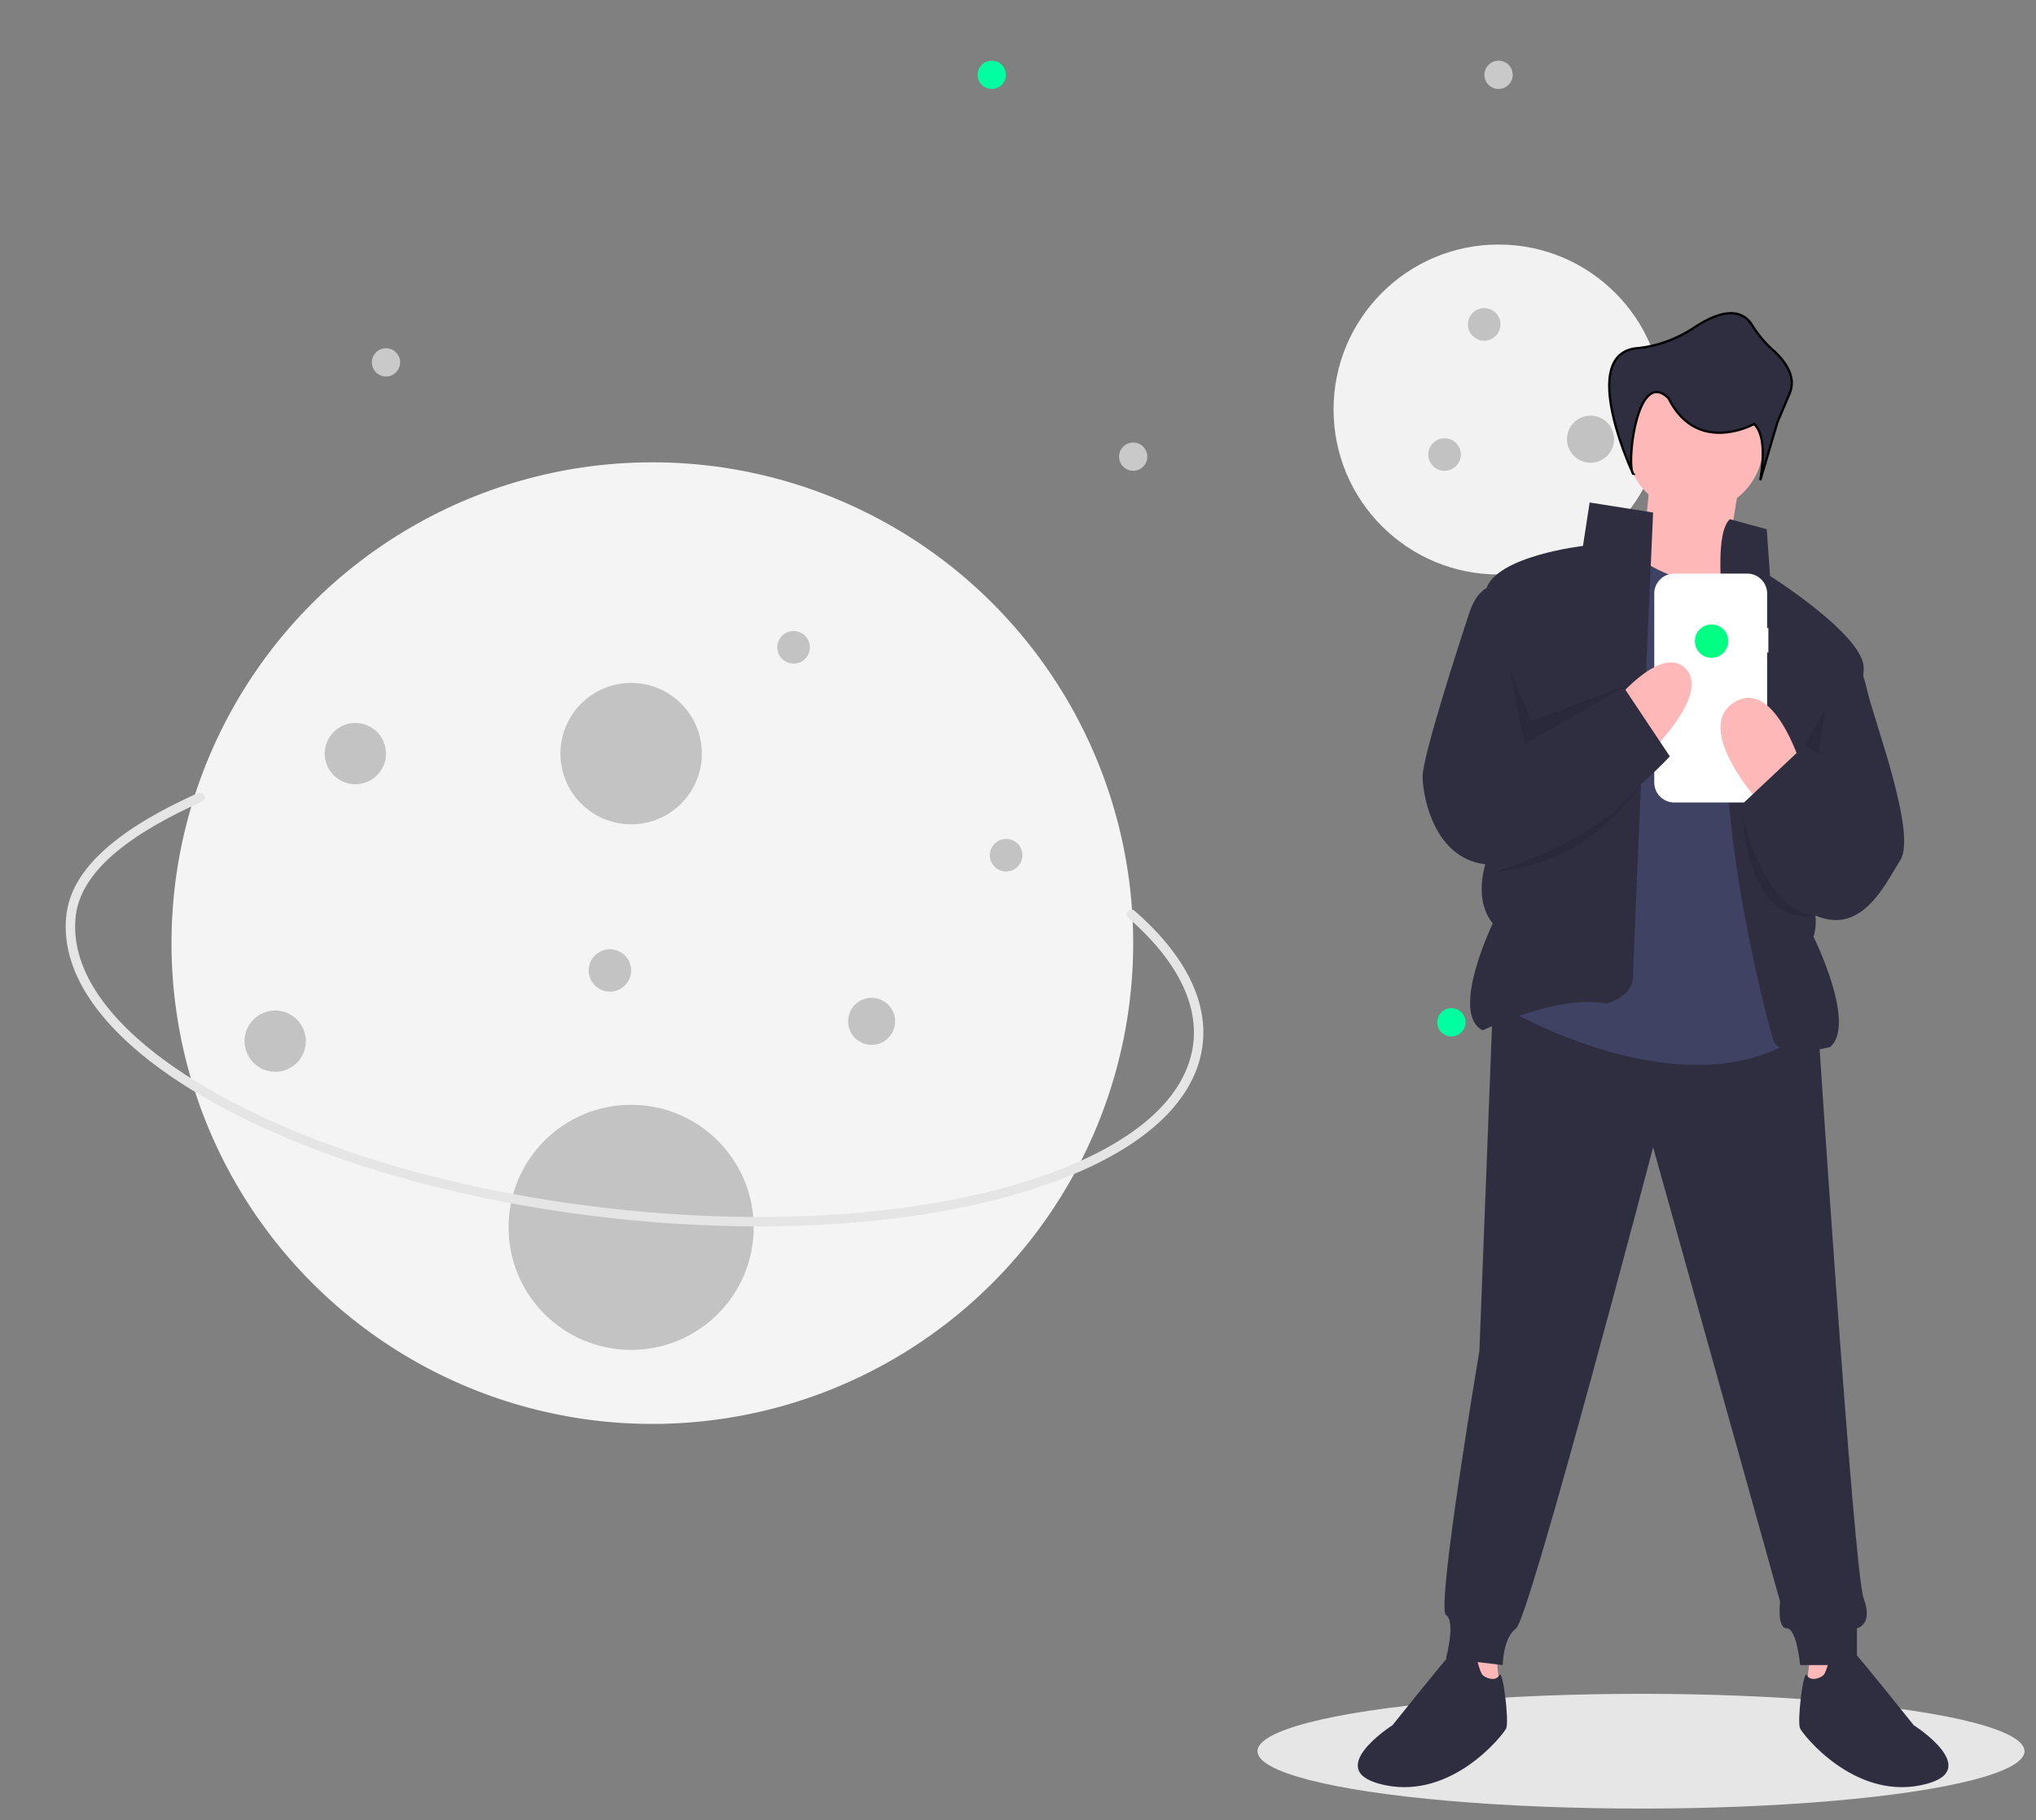 <svg width="887" height="793" xmlns="http://www.w3.org/2000/svg">
 <rect width="100%" height="100%" fill="#808080" stroke="none"/>
 <title>lost_online</title>

 <g>
  <title>Layer 1</title>
  <ellipse id="svg_1" fill="#e6e6e6" ry="25" rx="167.083" cy="763" cx="714.917"/>
  <circle id="svg_3" fill="#f2f2f2" r="71.883" cy="178.425" cx="652.859"/>
  <circle id="svg_4" fill="#00ffa1" r="6.161" cy="32.605" cx="432.075"/>
  <circle id="svg_5" fill="#00ffa1" r="6.161" cy="445.419" cx="632.321"/>
  <circle id="svg_6" fill="#c9c9c9" r="6.161" cy="32.605" cx="652.859"/>
  <circle id="svg_7" fill="#f2f2f2" r="6.161" cy="329.38" cx="739.119"/>
  <circle id="svg_8" fill="#c9c9c9" r="6.161" cy="198.963" cx="493.689"/>
  <circle id="svg_9" fill="#c9c9c9" r="6.161" cy="157.887" cx="168.161"/>
  <circle id="svg_10" fill="#f4f4f4" r="209.488" cy="410.919" cx="284.201"/>
  <circle id="svg_11" opacity="0.2" r="30.807" cy="328.353" cx="274.959"/>
  <circle id="svg_12" opacity="0.2" r="53.399" cy="534.76" cx="274.959"/>
  <circle id="svg_13" opacity="0.2" r="13.35" cy="453.635" cx="119.897"/>
  <circle id="svg_14" opacity="0.2" r="7.097" cy="141.346" cx="646.606"/>
  <circle id="svg_15" opacity="0.2" r="7.097" cy="282.032" cx="345.724"/>
  <circle id="svg_16" opacity="0.2" r="9.242" cy="422.828" cx="265.717"/>
  <circle id="svg_17" opacity="0.2" r="7.097" cy="198.046" cx="629.332"/>
  <circle id="svg_18" opacity="0.2" r="7.097" cy="372.619" cx="438.328"/>
  <circle id="svg_19" opacity="0.2" r="10.251" cy="191.353" cx="692.927"/>
  <circle id="svg_20" opacity="0.2" r="10.251" cy="444.998" cx="379.721"/>
  <circle id="svg_21" opacity="0.2" r="13.35" cy="328.353" cx="154.812"/>
  <path id="svg_22" fill="#e5e5e5" d="m330.589,534.338a586.023,586.023 0 0 1 -65.929,-3.81c-65.831,-7.476 -126.546,-25.142 -170.959,-49.743c-44.957,-24.902 -67.962,-54.061 -64.777,-82.104c2.206,-19.429 20.985,-36.819 57.41,-53.162a2.054,2.054 0 0 1 1.682,3.749c-34.987,15.697 -52.981,32.012 -55.01,49.877c-2.985,26.285 19.277,54.003 62.686,78.048c43.952,24.346 104.124,41.837 169.432,49.254c65.308,7.417 127.869,3.863 176.162,-10.006c47.696,-13.699 75.607,-35.718 78.591,-62.003c2.02,-17.782 -7.775,-36.637 -28.325,-54.526a2.054,2.054 0 0 1 2.698,-3.099c21.615,18.817 31.888,38.904 29.709,58.088c-3.185,28.043 -32.142,51.301 -81.538,65.487c-32.162,9.237 -70.549,13.95 -111.83,13.95z"/>
  <polygon id="svg_23" fill="#ffb8b8" points="651.786 721.101 653.241 734.201 640.142 732.745 640.142 716.734 651.786 721.101"/>
  <polygon id="svg_24" fill="#ffb8b8" points="788.607 721.101 787.151 734.201 800.251 732.745 800.251 716.734 788.607 721.101"/>
  <path id="svg_25" fill="#2f2e41" d="m650.33,438.726l-5.822,149.921s-18.922,112.077 -14.555,114.988s0,18.922 0,18.922l24.744,2.911s0,-11.644 5.822,-16.011s59.677,-209.598 59.677,-209.598l55.311,197.954s-1.456,11.644 2.911,11.644s5.822,16.011 5.822,16.011l24.744,0l0,-16.011s7.278,-1.456 2.911,-13.1s-20.378,-257.631 -20.378,-257.631l-141.188,-0z"/>
  <path id="svg_26" fill="#2f2e41" d="m643.053,721.101s-7.278,-4.367 -10.189,-1.456s-26.2,32.022 -26.2,32.022s-32.022,20.378 -2.911,26.2s50.944,-21.833 52.4,-24.744s-1.456,-26.2 -2.911,-23.289s-5.822,1.456 -7.278,0s-2.911,-8.733 -2.911,-8.733z"/>
  <path id="svg_27" fill="#2f2e41" d="m797.34,721.101s7.278,-4.367 10.189,-1.456s26.2,32.022 26.2,32.022s32.022,20.378 2.911,26.2s-50.944,-21.833 -52.4,-24.744s1.456,-26.2 2.911,-23.289s5.822,1.456 7.278,0s2.911,-8.733 2.911,-8.733z"/>
  <circle id="svg_28" fill="#ffb8b8" r="29.839" cy="193.466" cx="738.391"/>
  <polygon id="svg_29" fill="#ffb8b8" points="718.741 210.205 714.374 255.327 749.307 262.605 758.041 208.75 718.741 210.205"/>
  <path id="svg_30" fill="#404263" d="m755.129,245.138s-8.733,18.922 -40.755,-1.456l-59.677,195.043s80.055,48.033 130.999,11.644l-17.467,-196.498l-13.1,-8.733z"/>
  <path id="svg_31" fill="#2f2e41" d="m720.196,223.305l-27.655,-4.367l-2.911,18.922s-37.844,4.367 -42.211,18.922l4.367,107.71s-13.1,23.289 -1.456,37.844c0,0 -18.922,39.3 -4.367,46.577c0,0 33.477,-16.011 53.855,-11.644c0,0 11.644,-2.911 11.644,-11.644s8.733,-202.321 8.733,-202.321z"/>
  <path id="svg_32" fill="#2f2e41" d="m753.674,226.216l16.011,4.367l1.456,20.378s39.3,24.744 40.755,39.3s-29.111,84.422 -29.111,84.422s11.644,20.378 7.278,33.478c0,0 18.922,37.844 7.278,48.033c0,0 -21.833,5.822 -24.744,-2.911s-29.111,-109.166 -17.467,-157.199c-0,0 -11.644,-61.133 -1.456,-69.866z"/>
  <path id="svg_33" fill="#fff" d="m770.413,273.618l-0.548,0l0,-15.008a8.686,8.686 0 0 0 -8.686,-8.686l-31.797,0a8.686,8.686 0 0 0 -8.686,8.686l0,82.337a8.686,8.686 0 0 0 8.686,8.686l31.797,0a8.686,8.686 0 0 0 8.686,-8.686l0,-56.645l0.548,0l0,-10.683z"/>
  <path id="svg_34" fill="#ffb8b8" d="m784.24,332.471s-11.644,-37.844 -29.111,-26.2s11.644,43.666 11.644,43.666l17.467,-17.466z"/>
  <path id="svg_35" fill="#ffb8b8" d="m704.185,304.815s20.378,-24.744 30.566,-13.1s-17.467,37.844 -17.467,37.844l-13.1,-24.744z"/>
  <path id="svg_36" fill="#2f2e41" d="m651.786,255.327s-7.278,-1.456 -11.644,11.644s-20.378,62.588 -20.378,71.322s5.822,43.666 37.844,37.844s69.866,-46.577 69.866,-46.577l-20.378,-30.566l-43.666,26.2l-11.644,-69.866z"/>
  <polygon id="svg_37" opacity="0.1" points="658.075 293.062 664.158 324.465 709.28 298.266 667.069 314.277 657.763 291.188 658.075 293.062"/>
  <polygon id="svg_38" opacity="0.1" points="786.424 324.465 792.246 328.832 795.157 308.454 786.424 324.465"/>
  <path id="svg_39" opacity="0.1" d="m651.058,379.776s42.753,-11.631 62.86,-37.11c0,0 -20.649,34.199 -62.86,37.11z"/>
  <path id="svg_40" opacity="0.1" d="m758.768,353.576s9.003,44.059 32.157,45.318c-0,0 -27.79,8.537 -32.157,-45.318z"/>
  <path id="svg_41" fill="#2f2e41" d="m806.074,284.438s4.367,2.911 7.278,16.011s21.833,62.588 14.555,74.233s-18.922,37.844 -43.666,20.378l-24.744,-45.122l24.744,-23.289l10.189,7.278l11.644,-49.489z"/>
  <path stroke="null" id="svg_42" fill="#2f2e41" d="m711.484,206.418s-24.411,-51.993 1.59,-54.698a66.289,87.117 0 0 0 24.935,-8.929c8.619,-5.764 19.468,-10.145 25.241,-1.272a42.899,56.378 0 0 0 8.727,10.625c5.071,4.42 10.939,11.585 7.69,19.272l-5.327,12.601l-7.458,25.202c1.737,-10.87 1.78,-19.997 -2.663,-24.502c0,0 -24.793,13.866 -37.287,-11.201c-13.987,-13.792 -18.437,29.618 -15.448,32.902z"/>
  <circle id="svg_43" fill="#00ff83" r="7.278" cy="279.343" cx="745.668"/>
 </g>
</svg>